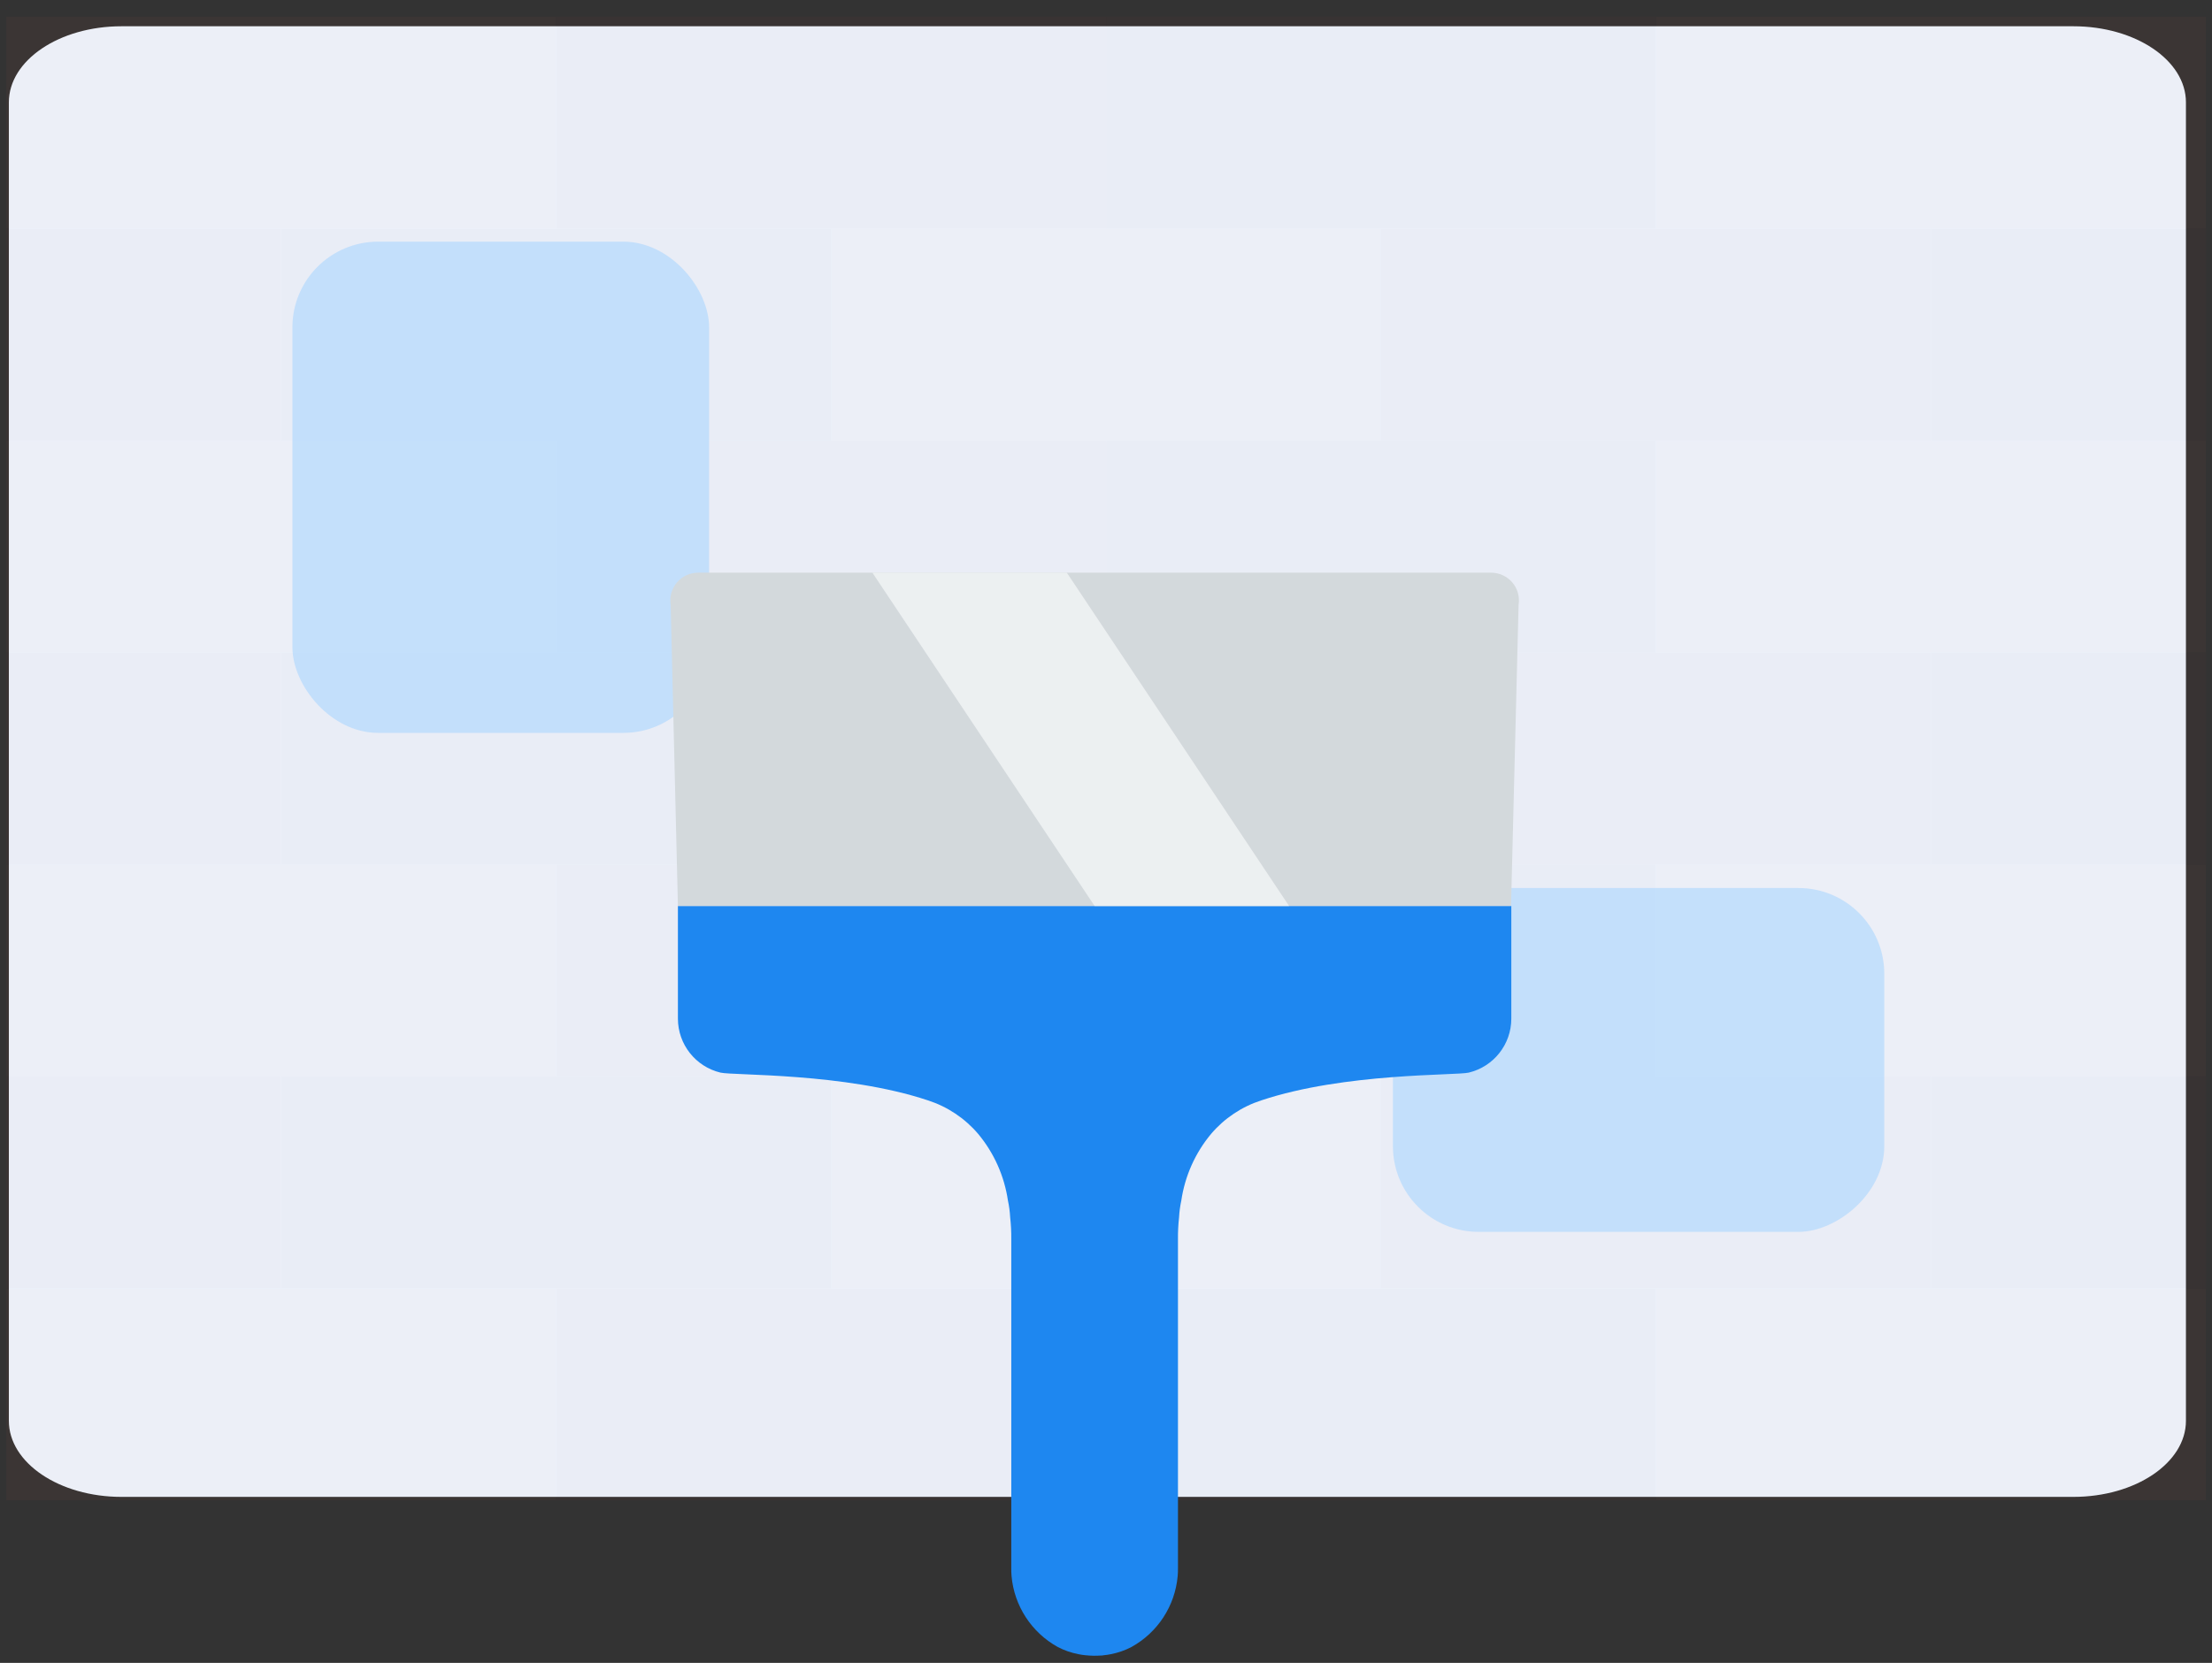 <?xml version="1.0" encoding="UTF-8"?>
<svg width="129px" height="97px" viewBox="0 0 129 97" version="1.1" xmlns="http://www.w3.org/2000/svg" xmlns:xlink="http://www.w3.org/1999/xlink">
    <rect x="0" y="0" width="129" height="97" fill="#333333" stroke="none"/>
    <!-- Generator: Sketch 51.3 (57544) - http://www.bohemiancoding.com/sketch -->
    <title>drywall icon</title>
    <desc>Created with Sketch.</desc>
    <defs></defs>
    <g id="Dashboard" stroke="none" stroke-width="1" fill="none" fill-rule="evenodd">
        <g id="New-Project-JV-1" transform="translate(-351, -368)" fill-rule="nonzero">
            <g id="Group-6-Copy" transform="translate(305, 333)">
                <g id="drywall-icon" transform="translate(46.05, 35.531)">
                    <path d="M127.43,27.624 L127.43,82.349 C127.43,84.8 124.49,86.787 120.862,86.787 L7.034,86.787 C3.407,86.787 0.467,84.8 0.467,82.349 L0.467,20.228 L0.467,5.438 C0.467,2.987 3.407,1.001 7.034,1.001 L120.862,1.001 C124.49,1.001 127.43,2.987 127.43,5.438 L127.43,27.624 Z" id="Combined-Shape" fill="#ECF6FF"></path>
                    <g id="brick-wall" opacity="0.046" transform="translate(0.315, 0.444)">
                        <polygon id="Shape" fill="#E15649" points="0 86.544 32.07 86.544 32.07 74.181 0 74.181"></polygon>
                        <polygon id="Shape" fill="#BC342E" points="32.07 86.544 64.14 86.544 64.14 74.181 32.07 74.181"></polygon>
                        <polygon id="Shape" fill="#A52525" points="64.14 86.544 96.21 86.544 96.21 74.181 64.14 74.181"></polygon>
                        <polygon id="Shape" fill="#E15649" points="96.21 86.544 128.28 86.544 128.28 74.181 96.21 74.181"></polygon>
                        <polygon id="Shape" fill="#BC342E" points="0 74.181 16.035 74.181 16.035 61.817 0 61.817"></polygon>
                        <g id="Group" transform="translate(16.035, 61.697)" fill="#A52525">
                            <polygon id="Shape" points="96.21 12.484 112.245 12.484 112.245 0.121 96.21 0.121"></polygon>
                            <polygon id="Shape" points="0 12.484 32.07 12.484 32.07 0.121 0 0.121"></polygon>
                        </g>
                        <polygon id="Shape" fill="#E15649" points="48.105 74.181 80.175 74.181 80.175 61.817 48.105 61.817"></polygon>
                        <polygon id="Shape" fill="#BC342E" points="80.175 74.181 112.245 74.181 112.245 61.817 80.175 61.817"></polygon>
                        <polygon id="Shape" fill="#E15649" points="0 61.817 32.07 61.817 32.07 49.454 0 49.454"></polygon>
                        <polygon id="Shape" fill="#BC342E" points="32.07 61.817 64.14 61.817 64.14 49.454 32.07 49.454"></polygon>
                        <polygon id="Shape" fill="#A52525" points="64.14 61.817 96.21 61.817 96.21 49.454 64.14 49.454"></polygon>
                        <polygon id="Shape" fill="#E15649" points="96.21 61.817 128.28 61.817 128.28 49.454 96.21 49.454"></polygon>
                        <polygon id="Shape" fill="#BC342E" points="0 49.454 16.035 49.454 16.035 37.09 0 37.09"></polygon>
                        <g id="Group" transform="translate(16.035, 37.018)" fill="#A52525">
                            <polygon id="Shape" points="96.21 12.436 112.245 12.436 112.245 0.072 96.21 0.072"></polygon>
                            <polygon id="Shape" points="0 12.436 32.07 12.436 32.07 0.072 0 0.072"></polygon>
                        </g>
                        <polygon id="Shape" fill="#E15649" points="48.105 49.454 80.175 49.454 80.175 37.09 48.105 37.09"></polygon>
                        <polygon id="Shape" fill="#BC342E" points="80.175 49.454 112.245 49.454 112.245 37.09 80.175 37.09"></polygon>
                        <polygon id="Shape" fill="#E15649" points="0 37.09 32.07 37.09 32.07 24.727 0 24.727"></polygon>
                        <polygon id="Shape" fill="#BC342E" points="32.07 37.09 64.14 37.09 64.14 24.727 32.07 24.727"></polygon>
                        <polygon id="Shape" fill="#A52525" points="64.14 37.09 96.21 37.09 96.21 24.727 64.14 24.727"></polygon>
                        <polygon id="Shape" fill="#E15649" points="96.21 37.09 128.28 37.09 128.28 24.727 96.21 24.727"></polygon>
                        <polygon id="Shape" fill="#BC342E" points="0 24.727 16.035 24.727 16.035 12.363 0 12.363"></polygon>
                        <g id="Group" transform="translate(16.035, 12.339)" fill="#A52525">
                            <polygon id="Shape" points="96.21 12.388 112.245 12.388 112.245 0.024 96.21 0.024"></polygon>
                            <polygon id="Shape" points="0 12.388 32.07 12.388 32.07 0.024 0 0.024"></polygon>
                        </g>
                        <polygon id="Shape" fill="#E15649" points="48.105 24.727 80.175 24.727 80.175 12.363 48.105 12.363"></polygon>
                        <polygon id="Shape" fill="#BC342E" points="80.175 24.727 112.245 24.727 112.245 12.363 80.175 12.363"></polygon>
                        <polygon id="Shape" fill="#E15649" points="0 12.363 32.07 12.363 32.07 0 0 0"></polygon>
                        <polygon id="Shape" fill="#BC342E" points="32.07 12.363 64.14 12.363 64.14 0 32.07 0"></polygon>
                        <polygon id="Shape" fill="#A52525" points="64.14 12.363 96.21 12.363 96.21 0 64.14 0"></polygon>
                        <polygon id="Shape" fill="#E15649" points="96.21 12.363 128.28 12.363 128.28 0 96.21 0"></polygon>
                    </g>
                    <rect id="Rectangle-8" fill="#A4D2FF" opacity="0.546" x="17.003" y="13.565" width="24.301" height="28.655" rx="5"></rect>
                    <rect id="Rectangle-8-Copy" fill="#A4D2FF" opacity="0.546" transform="translate(95.51, 61.298) rotate(-90) translate(-95.51, -61.298) " x="85.48" y="46.971" width="20.058" height="28.655" rx="5"></rect>
                    <g id="Group-2" transform="translate(38.276, 32.353)">
                        <path d="M49.811,19.964 L49.811,26.541 C49.809,28.035 48.785,29.333 47.332,29.684 C46.603,29.862 40.091,29.684 35.231,31.304 C34.09,31.672 33.074,32.351 32.299,33.264 C31.374,34.376 30.774,35.722 30.565,37.153 C30.496,37.473 30.453,37.798 30.435,38.125 C30.388,38.549 30.367,38.977 30.371,39.405 L30.371,58.57 C30.371,58.732 30.371,58.894 30.354,59.056 C30.199,60.794 29.191,62.341 27.665,63.187 C27.288,63.385 26.884,63.526 26.466,63.608 C26.322,63.638 26.176,63.66 26.029,63.673 C25.976,63.686 25.921,63.692 25.867,63.689 C25.575,63.709 25.282,63.703 24.992,63.673 C24.845,63.66 24.699,63.638 24.555,63.608 C24.137,63.526 23.732,63.385 23.355,63.187 C21.83,62.341 20.822,60.794 20.666,59.056 C20.65,58.894 20.65,58.732 20.65,58.57 L20.65,39.405 C20.654,38.977 20.633,38.549 20.585,38.125 C20.568,37.798 20.525,37.473 20.456,37.153 C20.246,35.722 19.647,34.376 18.722,33.264 C17.946,32.351 16.931,31.672 15.79,31.304 C10.93,29.684 4.417,29.862 3.688,29.684 C2.236,29.333 1.212,28.035 1.209,26.541 L1.209,19.964 L49.811,19.964 Z" id="Shape" fill="#1E87F0"></path>
                        <path d="M48.631,0.523 L2.39,0.523 C1.914,0.521 1.462,0.729 1.153,1.091 C0.844,1.453 0.71,1.933 0.786,2.402 L1.209,19.964 L49.795,19.964 L50.235,2.402 C50.311,1.933 50.177,1.453 49.868,1.091 C49.559,0.729 49.106,0.521 48.631,0.523 Z" id="Shape" fill="#D3D9DC"></path>
                        <polygon id="Shape" fill="#ECF0F1" points="36.851 19.964 25.51 19.964 12.55 0.523 23.89 0.523"></polygon>
                    </g>
                </g>
            </g>
        </g>
    </g>
</svg>